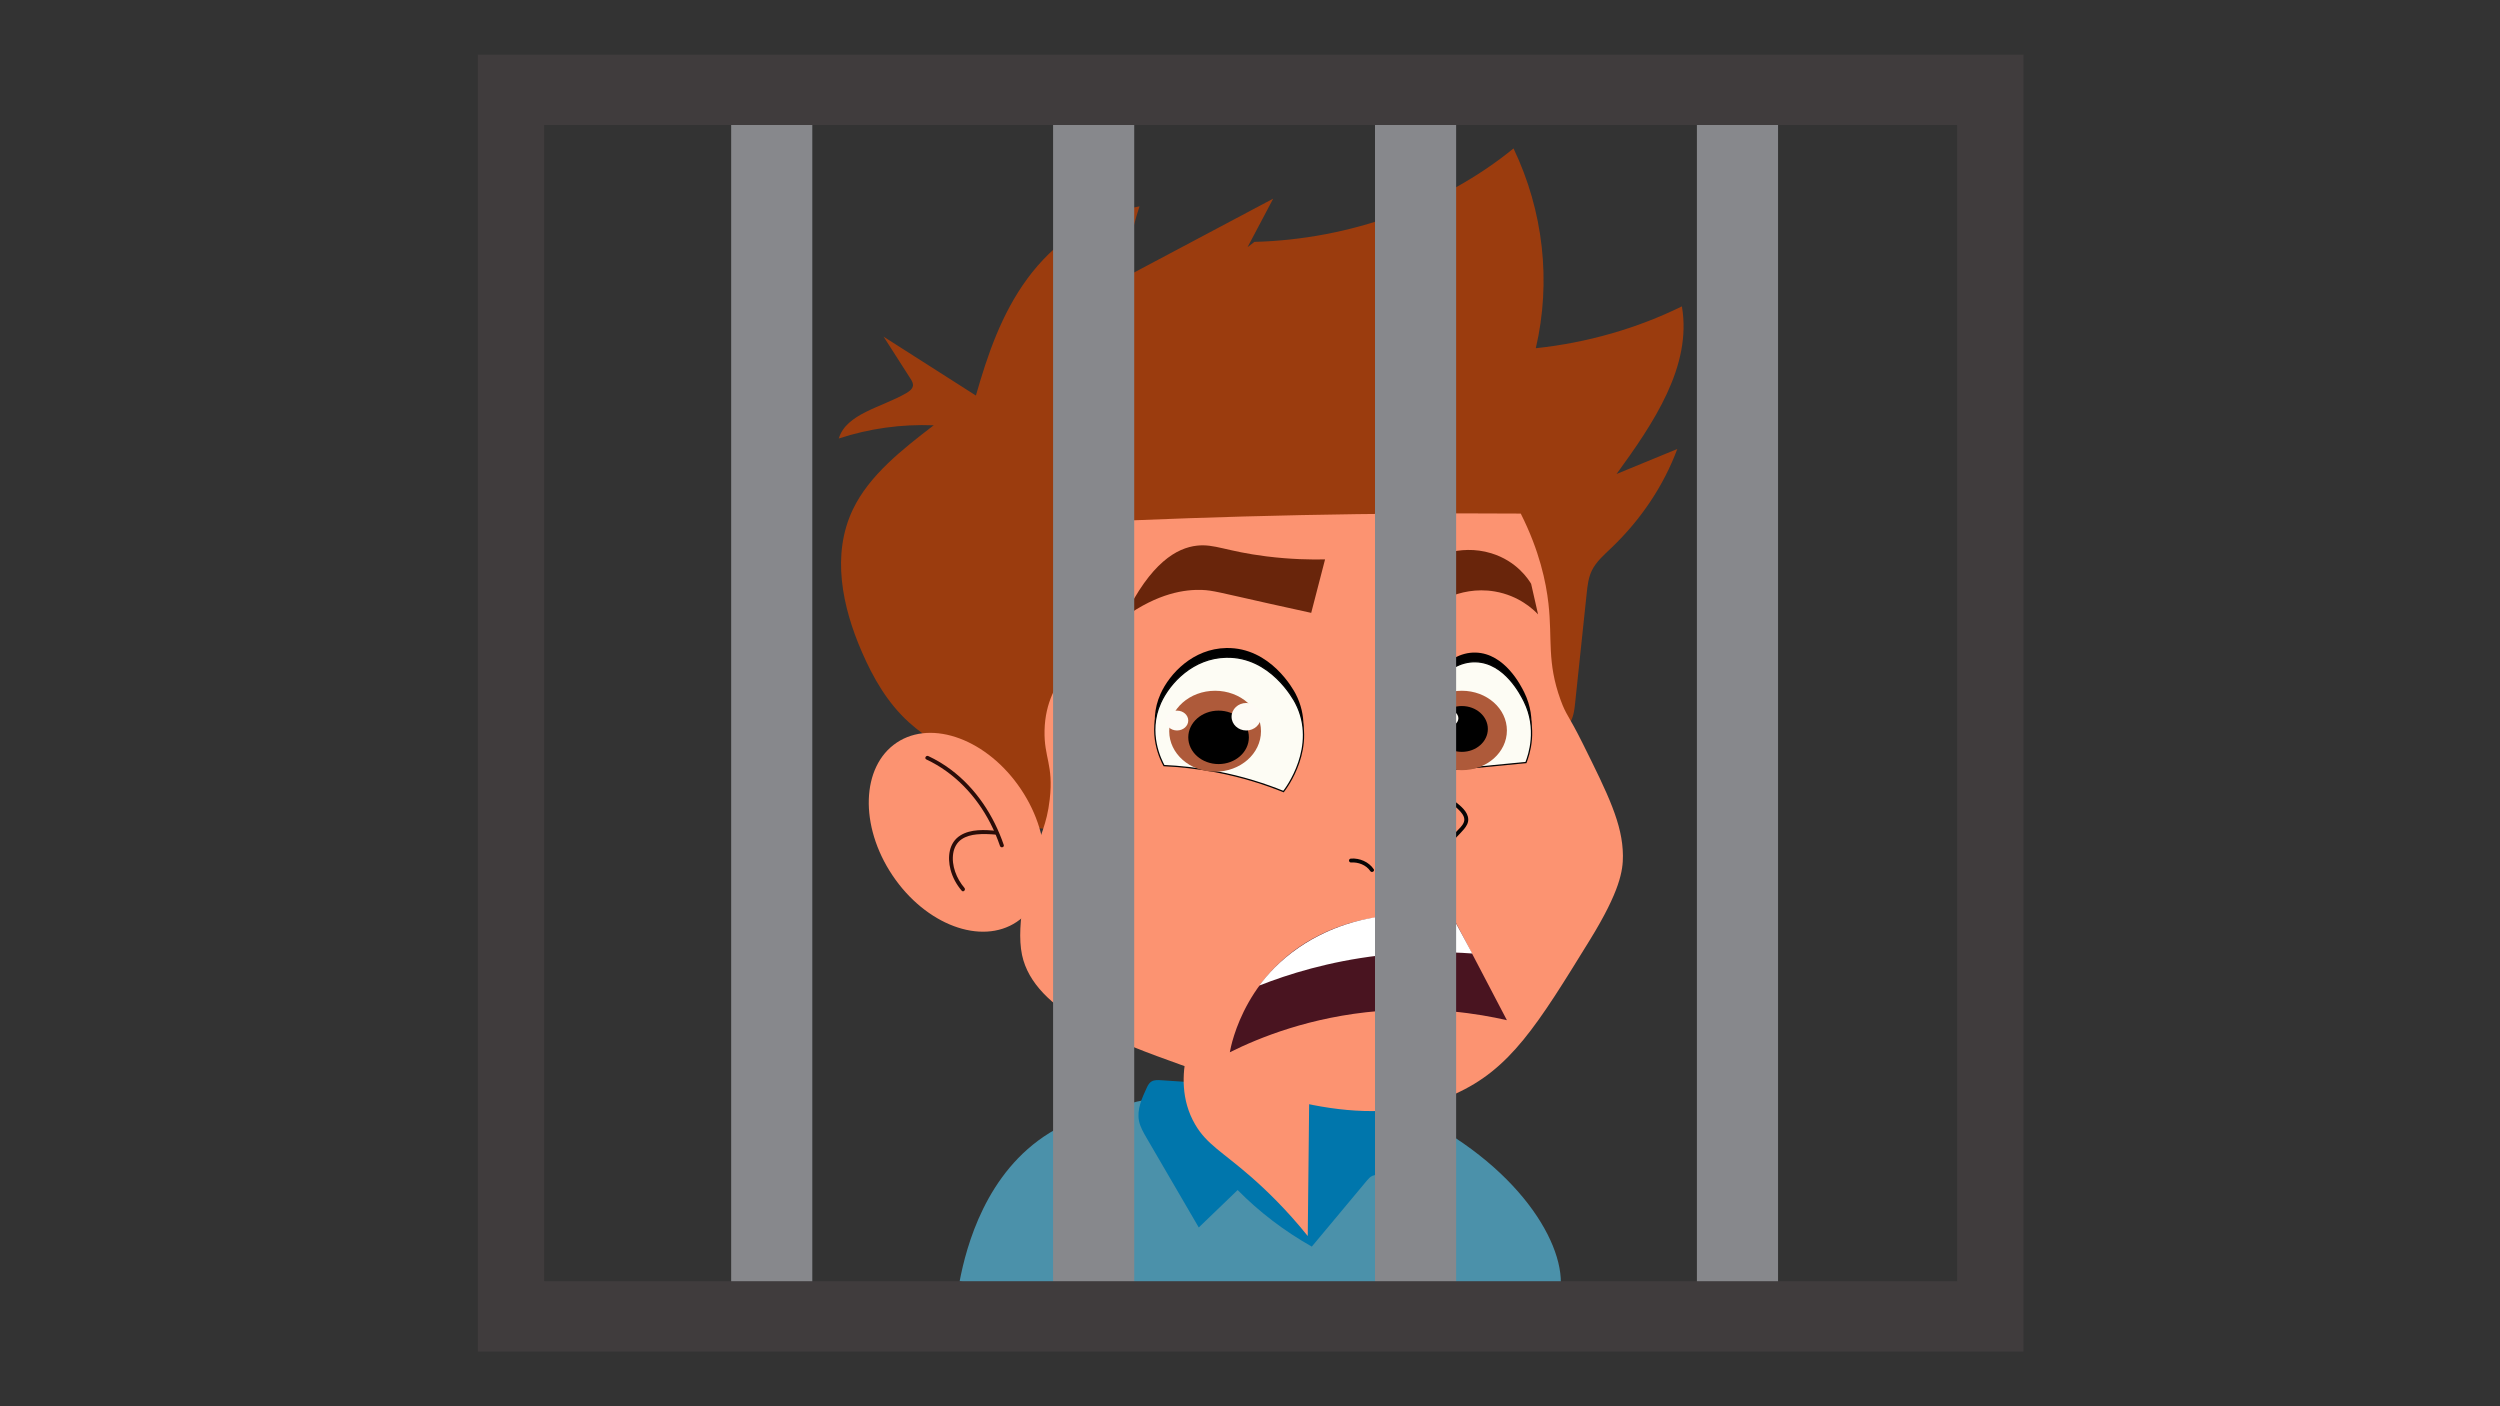 <?xml version="1.0" encoding="utf-8"?>
<!-- Generator: Adobe Illustrator 23.0.5, SVG Export Plug-In . SVG Version: 6.00 Build 0)  -->
<svg version="1.1" id="圖層_1" xmlns="http://www.w3.org/2000/svg" xmlns:xlink="http://www.w3.org/1999/xlink" x="0px" y="0px"
	 viewBox="0 0 1920 1080" style="enable-background:new 0 0 1920 1080;" xml:space="preserve">
<rect x="0" y="0" width="1920" height="1080" fill="#333333" stroke="none"/>
<style type="text/css">
	.st0{fill:#4B91AA;}
	.st1{fill:#0076AC;}
	.st2{fill:#9B3C0E;}
	.st3{fill:#FC9371;}
	.st4{fill:#2B0D09;}
	.st5{fill:#FDFCF4;stroke:#050505;stroke-miterlimit:10;}
	.st6{fill:#69250B;}
	.st7{fill:#AE5A3A;}
	.st8{fill:#FEFBF5;}
	.st9{fill:#050505;}
	.st10{fill:#491420;}
	.st11{fill:#FFFFFF;}
	.st12{fill:#87888C;}
	.st13{fill:#403C3D;}
</style>
<g>
	<path class="st0" d="M1194,1004c-12.93,21.52-54.39,25.92-96.55,18c-82.9-3.91-165.8-7.82-248.7-11.73
		c-37.25-8.76-74.5-17.51-111.75-26.27c5.11-26.82,20.19-83.91,69.19-114.03c8.63-5.3,19.71-9.34,34.57-14.54
		c116.06-40.55,229.8-1.72,269.98,14.08C1183.93,914.56,1210.58,976.41,1194,1004z"/>
	<g>
		<path class="st1" d="M926.5,831.94c-11.62-0.78-23.23-1.55-34.85-2.33c-2.44-0.16-5.07-0.29-7.13,0.87
			c-1.98,1.11-2.98,3.14-3.87,5.05c-3.76,8.09-7.6,16.72-5.89,25.33c0.91,4.61,3.37,8.85,5.8,13.02
			c13.36,22.94,26.73,45.88,40.09,68.82c9.96-9.58,19.91-19.16,29.87-28.74c16.51,16.77,35.75,31.45,56.95,43.44
			c14.06-16.85,28.12-33.7,42.18-50.56c1.23-1.47,2.53-3,4.39-3.81c2.21-0.96,4.81-0.73,7.27-0.55c10.1,0.75,20.31,0.37,30.3-1.13
			c2-0.3,4.15-0.72,5.47-2.08c1.92-1.96,1.28-4.95,0.38-7.41c-7.22-19.73-24.18-35.29-40.62-50.11c-2.75-2.48-5.59-5.01-9.18-6.43
			c-3.75-1.48-7.98-1.62-12.09-1.72c-41.14-1.03-82.3-1.55-123.46-1.56"/>
	</g>
	<g>
		<path class="st2" d="M963.4,185.77c73.19-1.93,145.24-27.92,198.99-71.77c22.99,48.07,29.04,102.33,17.1,153.43
			c39.29-4.15,77.65-15.14,112.21-32.14c7.89,45.92-21.76,89.65-50.19,128.74c15.55-6.4,31.11-12.81,46.66-19.21
			c-10.46,28.1-27.84,54.18-50.59,75.9c-5.59,5.34-11.62,10.57-14.93,17.23c-2.76,5.55-3.43,11.71-4.07,17.75
			c-2.96,28.09-5.92,56.18-8.88,84.26c-0.61,5.82-1.34,11.92-5.09,16.74c-2.8,3.6-7.02,6.11-11.19,8.47
			c-108.94,61.58-244.58,71.95-373.98,71.93c-12.72,0-26.02-0.21-37.26-5.45c-17.58-8.2-25.53-26.21-38.05-39.84
			c-13.12-14.28-31.61-23.92-46.13-37.11c-16.55-15.03-27.44-34.21-35.97-53.77c-15.3-35.06-23.57-75.13-6.98-109.73
			c12.57-26.22,37.7-45.86,62.03-64.57c-24.74-1-49.71,2.47-72.9,10.15c5.63-19.11,33.06-23.96,51.76-34.81
			c2.37-1.38,4.83-3.16,5.2-5.64c0.3-2.02-0.87-3.96-2.01-5.73c-6.84-10.68-13.67-21.36-20.51-32.03
			c23.63,15.07,47.25,30.14,70.88,45.21c8.93-31.28,19.63-62.71,39.51-89.78c19.87-27.07,50.2-49.61,86.15-55.51
			c-5.88,17.65-9.48,35.89-10.69,54.25c37.79-20.06,75.58-40.12,113.36-60.18c-6.57,12.42-13.14,24.85-19.71,37.27"/>
	</g>
	<g>
		<path class="st3" d="M1117.4,840.18c-65.78,29.49-137.67,3.7-210.13-22.29c-47.73-17.12-113.07-40.56-122.35-84.46
			c-5.16-24.41,5.46-62.51,7.98-71.55c5.71-20.49,11.06-28.25,13.3-48.09c3-26.62-4.47-31.78-3.99-52.79
			c1.01-43.76,34.18-53.62,39.9-96.19c1.93-14.37,1.18-35.77-13.3-63.34c55.16-2.66,111.93-4.66,170.23-5.87
			c57.79-1.19,114.12-1.54,168.9-1.17c14.46,28.73,19.42,52.66,21.28,69.21c3.1,27.58-1.31,44.6,9.31,73.9
			c4.44,12.25,5.76,10.78,17.29,34.02c19.15,38.58,30.41,61.29,30.59,85.63c0.08,11.35-2.22,27.09-25.27,64.52
			C1180.53,787.64,1159.91,821.12,1117.4,840.18z"/>
		
			<ellipse transform="matrix(0.831 -0.557 0.557 0.831 -231.444 517.216)" class="st3" cx="734.37" cy="639.01" rx="59.37" ry="82.8"/>
		<g>
			<g>
				<g>
					<g>
						<path class="st4" d="M711.42,583.25c21.51,10.09,38.29,27.86,49.1,48.84c2.93,5.68,5.41,11.57,7.47,17.61
							c0.62,1.82,3.52,1.04,2.89-0.8c-7.66-22.49-21.2-43.15-40.25-57.57c-5.51-4.17-11.44-7.74-17.69-10.67
							C711.2,579.85,709.67,582.43,711.42,583.25L711.42,583.25z"/>
					</g>
				</g>
				<g>
					<g>
						<path class="st4" d="M765.14,638.02c-8.99-0.76-19.49-1.42-27.51,3.54c-9.03,5.59-10.08,16.84-7.63,26.31
							c1.55,5.99,4.58,11.48,8.58,16.18c1.25,1.47,3.37-0.66,2.12-2.12c-6.05-7.11-10.14-17.21-8.62-26.66
							c0.7-4.34,2.81-8.28,6.5-10.76c3.4-2.28,7.5-3.29,11.52-3.69c5-0.5,10.04-0.22,15.04,0.2
							C767.06,641.18,767.05,638.18,765.14,638.02L765.14,638.02z"/>
					</g>
				</g>
			</g>
		</g>
	</g>
	<path d="M1171.92,578.6c-24.38,2.35-48.76,4.69-73.15,7.04c-2.41-3.79-17.47-28.34-5.32-53.96c0.93-1.95,15.3-31.18,39.9-30.5
		c22.46,0.62,34.85,25.68,37.24,30.5C1181.06,552.84,1174.19,572.79,1171.92,578.6z"/>
	<path class="st5" d="M1171.92,585.64c-24.38,2.35-48.76,4.69-73.15,7.04c-2.41-3.79-17.47-28.34-5.32-53.96
		c0.93-1.95,15.3-31.18,39.9-30.5c22.46,0.62,34.85,25.68,37.24,30.5C1181.06,559.88,1174.19,579.83,1171.92,585.64z"/>
	<path class="st6" d="M1181.23,471.85c-3.46-3.65-14.58-14.41-33.25-17.6c-28.51-4.86-49.64,12.21-51.87,14.08
		c0-12.51,0-25.02,0-37.54c2.51-1.47,23.98-13.61,49.21-5.87c19.6,6.01,28.55,20.06,30.59,23.46
		C1177.69,456.21,1179.46,464.03,1181.23,471.85z"/>
	<path class="st6" d="M1007.01,470.68c-7.3-1.59-18.4-4.01-31.92-7.04c-39.05-8.74-43.8-10.26-51.87-10.56
		c-13.01-0.48-33.64,2.25-59.85,21.11c20.44-42.38,40.64-53.41,55.86-55.13c13.5-1.53,22.37,4.34,53.2,8.21
		c18.92,2.38,34.7,2.57,45.22,2.35C1014.1,443.31,1010.56,456.99,1007.01,470.68z"/>
	<g>
		<path d="M985.73,600.89c-13.65-5.53-31.08-11.29-51.87-15.25c-14.74-2.81-28.22-4.15-39.9-4.69c-2.09-3.82-13.12-24.91-2.66-48.09
			c7.03-15.59,24.96-34.73,50.54-35.19c33.95-0.61,51.65,32.21,53.2,35.19C1012.28,566.12,987.35,598.84,985.73,600.89z"/>
		<path class="st5" d="M985.73,607.92c-13.65-5.53-31.08-11.29-51.87-15.25c-14.74-2.81-28.22-4.15-39.9-4.69
			c-2.09-3.82-13.12-24.91-2.66-48.09c7.03-15.59,24.96-34.73,50.54-35.19c33.95-0.61,51.65,32.21,53.2,35.19
			C1012.28,573.16,987.35,605.88,985.73,607.92z"/>
	</g>
	<ellipse class="st7" cx="933.2" cy="561.59" rx="35.24" ry="31.09"/>
	<ellipse cx="935.86" cy="566.28" rx="23.27" ry="20.53"/>
	<ellipse class="st8" cx="957.14" cy="550.45" rx="11.3" ry="10.56"/>
	<ellipse class="st8" cx="903.94" cy="553.38" rx="8.64" ry="7.62"/>
	<ellipse class="st7" cx="1122.72" cy="561" rx="34.58" ry="30.5"/>
	<ellipse cx="1122.72" cy="559.83" rx="19.95" ry="17.6"/>
	<ellipse class="st8" cx="1110.08" cy="551.62" rx="9.97" ry="7.04"/>
	<g>
		<g>
			<g>
				<path class="st9" d="M1072.33,531.24c-2.95,20.81-5.31,44.85,9.24,62.13c7.28,8.66,17.68,13.78,27.07,19.74
					c4.66,2.96,9.4,6.17,13.09,10.32c1.91,2.15,3.61,4.97,2.56,7.9c-1.02,2.86-3.67,5.14-5.71,7.29
					c-10.33,10.87-21.45,20.98-33.2,30.31c-1.51,1.2,0.62,3.31,2.12,2.12c10.6-8.41,20.69-17.47,30.15-27.14
					c2.26-2.31,4.59-4.61,6.67-7.09c1.85-2.21,3.47-4.81,3.29-7.81c-0.34-5.81-5.97-10.21-10.21-13.47
					c-8.99-6.91-19.6-11.49-28.27-18.85c-8.47-7.18-13.36-16.91-15.14-27.79c-1.99-12.18-0.49-24.73,1.23-36.85
					c0.11-0.81-0.2-1.6-1.05-1.85C1073.48,529.99,1072.45,530.43,1072.33,531.24L1072.33,531.24z"/>
			</g>
		</g>
		<g>
			<g>
				<path class="st9" d="M1037.53,662.39c5.58-0.4,11.66,1.86,14.87,6.61c1.08,1.59,3.68,0.09,2.59-1.51
					c-3.79-5.61-10.79-8.57-17.46-8.1c-0.81,0.06-1.5,0.65-1.5,1.5C1036.03,661.66,1036.72,662.45,1037.53,662.39L1037.53,662.39z"
					/>
			</g>
		</g>
	</g>
	<g>
		<path class="st10" d="M1117.4,707.26c-11.26-2.68-53.9-11.58-98.42,8.21c-61.94,27.53-73.41,86.54-74.48,92.67
			c22.18-11.04,61.74-27.34,114.38-31.67c41.57-3.42,75.94,1.9,98.42,7.04C1144,758.09,1130.7,732.68,1117.4,707.26z"/>
		<path class="st11" d="M1117.4,707.63c-11.27-3.02-27.91-6.04-47.88-4.69c-5.61,0.38-19.37,1.63-35.91,7.04
			c-9.44,3.09-22.46,8.4-35.91,17.6c-15.01,10.27-24.72,21.37-30.59,29.33c22.23-8.77,53.42-18.53,91.93-23.07
			c27.62-3.26,52.01-3.01,71.65-1.56C1126.26,724.05,1121.83,715.84,1117.4,707.63z"/>
	</g>
	<path class="st3" d="M1004.35,949.27c-16.5-20.55-32.23-35.58-43.89-45.75c-21.88-19.07-33.65-24.64-42.56-39.88
		c-11.1-18.99-9.76-39.3-6.65-53.96c31.48,4.69,62.95,9.38,94.43,14.08C1005.24,865.6,1004.79,907.43,1004.35,949.27z"/>
	<g>
		<rect x="561.54" y="95.28" class="st12" width="62.31" height="890.92"/>
		<rect x="808.77" y="71.6" class="st12" width="62.31" height="914.6"/>
		<rect x="1056" y="83.44" class="st12" width="62.31" height="902.76"/>
		<rect x="1303.23" y="83.44" class="st12" width="62.31" height="902.76"/>
		<path class="st13" d="M367,42v996h1187V42H367z M1503.09,983.98H417.91V96.02h1085.17V983.98z"/>
	</g>
</g>
</svg>
